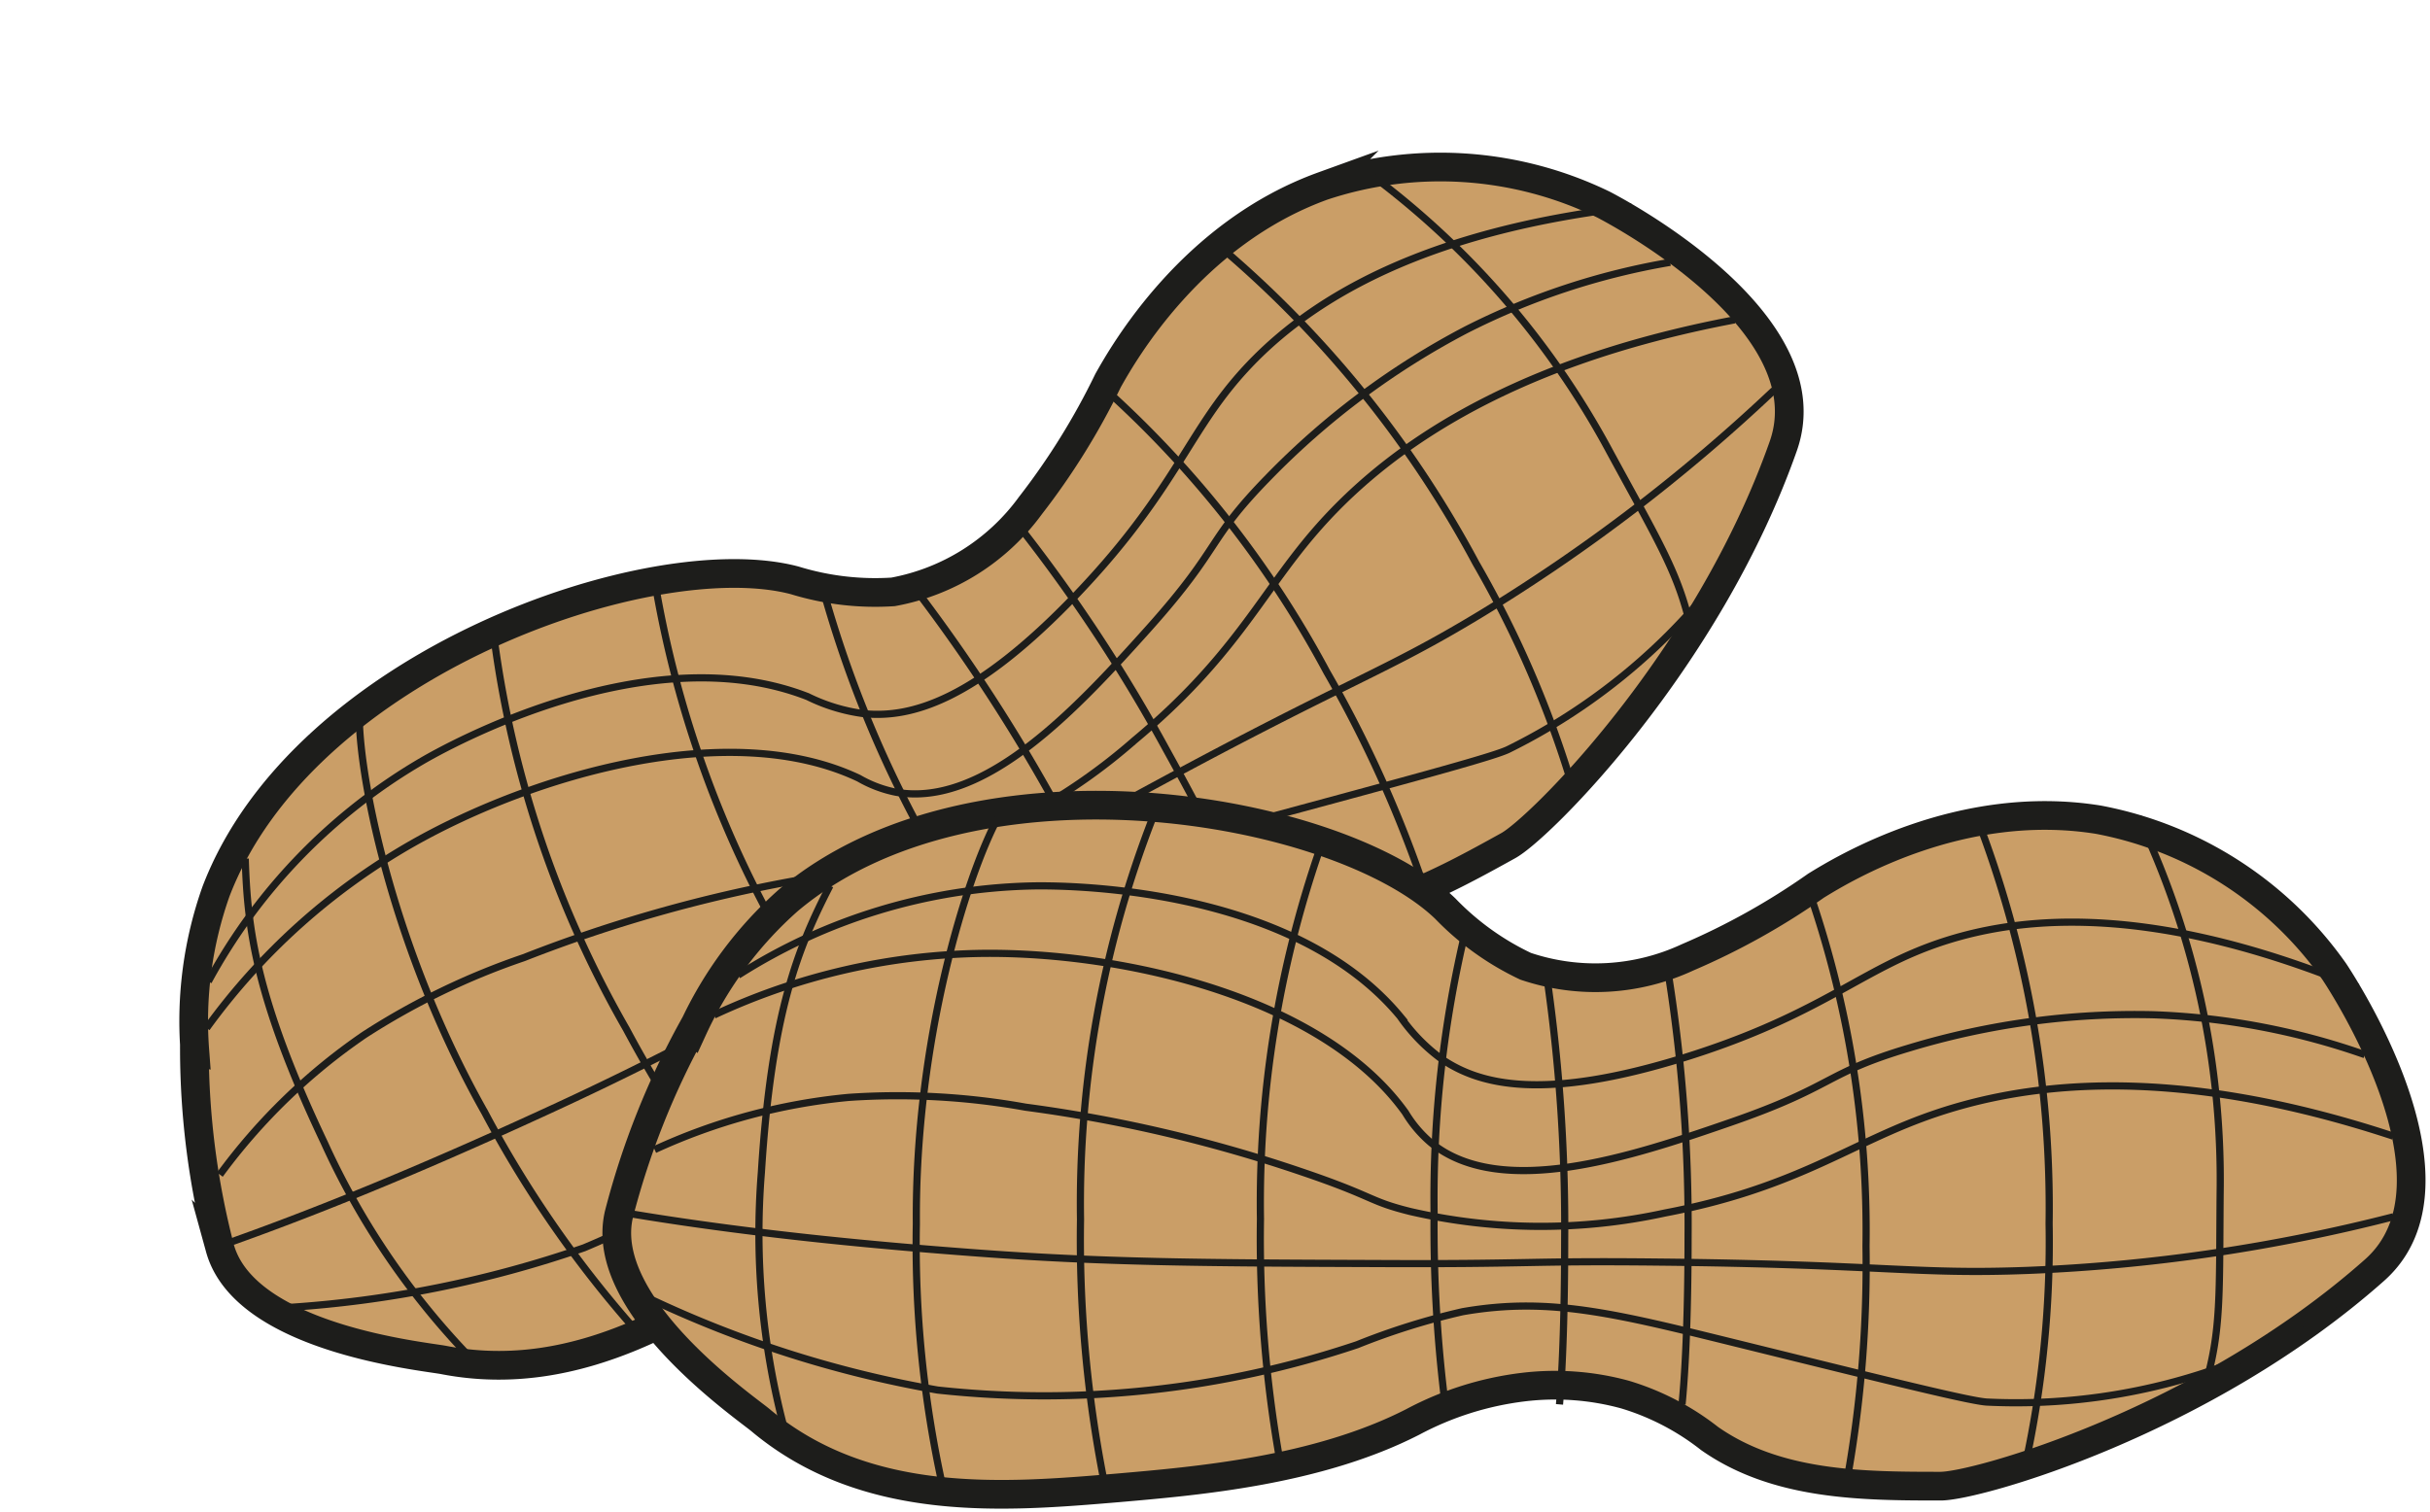 <svg xmlns="http://www.w3.org/2000/svg" width="84.672" height="52.692" viewBox="0 0 84.672 52.692">
  <g id="Group_163" data-name="Group 163" transform="translate(-8687.508 -4716.936)">
    <g id="Laag_1-2" transform="matrix(0.875, -0.485, 0.485, 0.875, 8687.523, 4747.817)">
      <g id="Group_162" data-name="Group 162">
        <path id="Path_57" data-name="Path 57" d="M3.15,8.28A13.517,13.517,0,0,1,6.47,3.81C12.98-1.68,25.65.53,29.36,4.1a9.539,9.539,0,0,0,2.8,2.01A7.612,7.612,0,0,0,37.8,5.8a24.53,24.53,0,0,0,4.48-2.5c.94-.58,5.03-3.07,9.83-2.3a12.991,12.991,0,0,1,8.23,5.3c.21.32,4.86,7.33,1.4,10.4-5.96,5.29-13.89,7.54-15.13,7.53-2.73,0-5.7-.02-8.04-1.66a8.931,8.931,0,0,0-2.94-1.53,9.234,9.234,0,0,0-3.57-.26,10.983,10.983,0,0,0-3.83,1.21c-3.34,1.71-7.53,2.06-10.28,2.3-3.92.33-8.75.74-12.45-2.36-.55-.46-5.7-4.01-4.93-7.19A27.743,27.743,0,0,1,3.14,8.27Z" fill="#ca9e67" stroke="#1d1d1b" stroke-miterlimit="10" stroke-width="1"/>
        <path id="Path_58" data-name="Path 58" d="M7.92,3.3C6.8,5.47,5.88,7.75,5.53,13.29a26.616,26.616,0,0,0,.79,8.9" fill="none" stroke="#1d1d1b" stroke-miterlimit="10" stroke-width="0.25"/>
        <path id="Path_59" data-name="Path 59" d="M13.79.9c-1.12,2.07-2.91,7.83-2.86,14.18a38.96,38.96,0,0,0,.91,9.13" fill="none" stroke="#1d1d1b" stroke-miterlimit="10" stroke-width="0.25"/>
        <path id="Path_60" data-name="Path 60" d="M19.18.9a37.076,37.076,0,0,0-2.53,14.03,43.51,43.51,0,0,0,.8,9.03" fill="none" stroke="#1d1d1b" stroke-miterlimit="10" stroke-width="0.25"/>
        <path id="Path_61" data-name="Path 61" d="M24.97,2.08a37.669,37.669,0,0,0-2.05,12.84,44.281,44.281,0,0,0,.65,8.27" fill="none" stroke="#1d1d1b" stroke-miterlimit="10" stroke-width="0.25"/>
        <path id="Path_62" data-name="Path 62" d="M30.08,4.81a40.069,40.069,0,0,0-1.11,9.9,49.493,49.493,0,0,0,.35,6.38" fill="none" stroke="#1d1d1b" stroke-miterlimit="10" stroke-width="0.25"/>
        <path id="Path_63" data-name="Path 63" d="M32.94,6.77a60.793,60.793,0,0,1,.58,8.89c0,2.44-.07,4.43-.18,5.72" fill="none" stroke="#1d1d1b" stroke-miterlimit="10" stroke-width="0.25"/>
        <path id="Path_64" data-name="Path 64" d="M37.15,6.49a55.646,55.646,0,0,1,.67,9.06c0,2.48-.08,4.51-.21,5.83" fill="none" stroke="#1d1d1b" stroke-miterlimit="10" stroke-width="0.25"/>
        <path id="Path_65" data-name="Path 65" d="M41.97,3.3a36.173,36.173,0,0,1,2.05,12.57,42.352,42.352,0,0,1-.65,8.09" fill="none" stroke="#1d1d1b" stroke-miterlimit="10" stroke-width="0.25"/>
        <path id="Path_66" data-name="Path 66" d="M47.87.9A37.8,37.8,0,0,1,50.4,15.08a36.433,36.433,0,0,1-.84,8.46" fill="none" stroke="#1d1d1b" stroke-miterlimit="10" stroke-width="0.25"/>
        <path id="Path_67" data-name="Path 67" d="M53.5.9a29.341,29.341,0,0,1,2.86,13.09c-.03,3.59.04,4.82-.52,6.73" fill="none" stroke="#1d1d1b" stroke-miterlimit="10" stroke-width="0.25"/>
        <path id="Path_68" data-name="Path 68" d="M4.72,6.42A19.852,19.852,0,0,1,14.96,3.31c.98-.02,9.01-.06,12.83,4.55a6.229,6.229,0,0,0,1.44,1.48c1.33.91,3.55,1.48,8.47-.05,4.17-1.3,5.78-2.71,7.95-3.64,2.96-1.27,7.76-1.99,15.51,1.2" fill="none" stroke="#1d1d1b" stroke-miterlimit="10" stroke-width="0.25"/>
        <path id="Path_69" data-name="Path 69" d="M3.88,7.81a22.762,22.762,0,0,1,9.38-2.15c4.9-.05,11.83,1.53,14.71,5.55a4.219,4.219,0,0,0,.89,1.05c2.45,2,7.01.48,10.47-.72,3.65-1.27,3.2-1.69,6.22-2.59A27.164,27.164,0,0,1,54.04,7.8,24.883,24.883,0,0,1,61.4,9.19" fill="none" stroke="#1d1d1b" stroke-miterlimit="10" stroke-width="0.25"/>
        <path id="Path_70" data-name="Path 70" d="M1.81,12.5a20.807,20.807,0,0,1,6.76-1.82,25.139,25.139,0,0,1,6.16.34,50.412,50.412,0,0,1,9.61,2.25c2.6.88,2.32,1.02,3.81,1.39a20.265,20.265,0,0,0,8.86.05c4.41-.84,6.27-2.3,8.96-3.3,3.31-1.23,8.51-1.99,16.42.62" fill="none" stroke="#1d1d1b" stroke-miterlimit="10" stroke-width="0.25"/>
        <path id="Path_71" data-name="Path 71" d="M1.58,17.67a39.146,39.146,0,0,0,10.09,3.21A34.292,34.292,0,0,0,26.29,19.3a24.425,24.425,0,0,1,3.67-1.15c3.15-.55,5.51.11,10.11,1.24,5.1,1.26,7.66,1.89,8.18,1.91a21.126,21.126,0,0,0,11.99-3.06c.36-.23.65-.43.84-.57" fill="none" stroke="#1d1d1b" stroke-miterlimit="10" stroke-width="0.25"/>
        <path id="Path_72" data-name="Path 72" d="M1.06,14.75c4.59.76,9.15,1.14,11.82,1.34,4.5.34,8.01.36,13.89.38,5.65.03,5.39-.1,10.03-.05,7.86.08,8.91.44,12.85.29A60.861,60.861,0,0,0,62.4,14.84" fill="none" stroke="#1d1d1b" stroke-miterlimit="10" stroke-width="0.25"/>
      </g>
    </g>
    <g id="Laag_1-2-2" data-name="Laag_1-2" transform="translate(8708.508 4744.505)">
      <g id="Group_162-2" data-name="Group 162">
        <path id="Path_57-2" data-name="Path 57" d="M3.15,8.28A13.517,13.517,0,0,1,6.47,3.81C12.98-1.68,25.65.53,29.36,4.1a9.539,9.539,0,0,0,2.8,2.01A7.612,7.612,0,0,0,37.8,5.8a24.53,24.53,0,0,0,4.48-2.5c.94-.58,5.03-3.07,9.83-2.3a12.991,12.991,0,0,1,8.23,5.3c.21.32,4.86,7.33,1.4,10.4-5.96,5.29-13.89,7.54-15.13,7.53-2.73,0-5.7-.02-8.04-1.66a8.931,8.931,0,0,0-2.94-1.53,9.234,9.234,0,0,0-3.57-.26,10.983,10.983,0,0,0-3.83,1.21c-3.34,1.71-7.53,2.06-10.28,2.3-3.92.33-8.75.74-12.45-2.36-.55-.46-5.7-4.01-4.93-7.19A27.743,27.743,0,0,1,3.14,8.27Z" fill="#ca9e67" stroke="#1d1d1b" stroke-miterlimit="10" stroke-width="1"/>
        <path id="Path_58-2" data-name="Path 58" d="M7.92,3.3C6.8,5.47,5.88,7.75,5.53,13.29a26.616,26.616,0,0,0,.79,8.9" fill="none" stroke="#1d1d1b" stroke-miterlimit="10" stroke-width="0.25"/>
        <path id="Path_59-2" data-name="Path 59" d="M13.79.9c-1.12,2.07-2.91,7.83-2.86,14.18a38.96,38.96,0,0,0,.91,9.13" fill="none" stroke="#1d1d1b" stroke-miterlimit="10" stroke-width="0.25"/>
        <path id="Path_60-2" data-name="Path 60" d="M19.18.9a37.076,37.076,0,0,0-2.53,14.03,43.51,43.51,0,0,0,.8,9.03" fill="none" stroke="#1d1d1b" stroke-miterlimit="10" stroke-width="0.25"/>
        <path id="Path_61-2" data-name="Path 61" d="M24.97,2.08a37.669,37.669,0,0,0-2.05,12.84,44.281,44.281,0,0,0,.65,8.27" fill="none" stroke="#1d1d1b" stroke-miterlimit="10" stroke-width="0.25"/>
        <path id="Path_62-2" data-name="Path 62" d="M30.08,4.81a40.069,40.069,0,0,0-1.11,9.9,49.493,49.493,0,0,0,.35,6.38" fill="none" stroke="#1d1d1b" stroke-miterlimit="10" stroke-width="0.25"/>
        <path id="Path_63-2" data-name="Path 63" d="M32.94,6.77a60.793,60.793,0,0,1,.58,8.89c0,2.44-.07,4.43-.18,5.72" fill="none" stroke="#1d1d1b" stroke-miterlimit="10" stroke-width="0.25"/>
        <path id="Path_64-2" data-name="Path 64" d="M37.15,6.49a55.646,55.646,0,0,1,.67,9.06c0,2.48-.08,4.51-.21,5.83" fill="none" stroke="#1d1d1b" stroke-miterlimit="10" stroke-width="0.25"/>
        <path id="Path_65-2" data-name="Path 65" d="M41.97,3.3a36.173,36.173,0,0,1,2.05,12.57,42.352,42.352,0,0,1-.65,8.09" fill="none" stroke="#1d1d1b" stroke-miterlimit="10" stroke-width="0.25"/>
        <path id="Path_66-2" data-name="Path 66" d="M47.87.9A37.8,37.8,0,0,1,50.4,15.08a36.433,36.433,0,0,1-.84,8.46" fill="none" stroke="#1d1d1b" stroke-miterlimit="10" stroke-width="0.25"/>
        <path id="Path_67-2" data-name="Path 67" d="M53.5.9a29.341,29.341,0,0,1,2.86,13.09c-.03,3.59.04,4.82-.52,6.73" fill="none" stroke="#1d1d1b" stroke-miterlimit="10" stroke-width="0.25"/>
        <path id="Path_68-2" data-name="Path 68" d="M4.72,6.42A19.852,19.852,0,0,1,14.96,3.31c.98-.02,9.01-.06,12.83,4.55a6.229,6.229,0,0,0,1.44,1.48c1.33.91,3.55,1.48,8.47-.05,4.17-1.3,5.78-2.71,7.95-3.64,2.96-1.27,7.76-1.99,15.51,1.2" fill="none" stroke="#1d1d1b" stroke-miterlimit="10" stroke-width="0.25"/>
        <path id="Path_69-2" data-name="Path 69" d="M3.88,7.81a22.762,22.762,0,0,1,9.38-2.15c4.9-.05,11.83,1.53,14.71,5.55a4.219,4.219,0,0,0,.89,1.05c2.45,2,7.01.48,10.47-.72,3.65-1.27,3.2-1.69,6.22-2.59A27.164,27.164,0,0,1,54.04,7.8,24.883,24.883,0,0,1,61.4,9.19" fill="none" stroke="#1d1d1b" stroke-miterlimit="10" stroke-width="0.25"/>
        <path id="Path_70-2" data-name="Path 70" d="M1.81,12.5a20.807,20.807,0,0,1,6.76-1.82,25.139,25.139,0,0,1,6.16.34,50.412,50.412,0,0,1,9.61,2.25c2.6.88,2.32,1.02,3.81,1.39a20.265,20.265,0,0,0,8.86.05c4.41-.84,6.27-2.3,8.96-3.3,3.31-1.23,8.51-1.99,16.42.62" fill="none" stroke="#1d1d1b" stroke-miterlimit="10" stroke-width="0.25"/>
        <path id="Path_71-2" data-name="Path 71" d="M1.58,17.67a39.146,39.146,0,0,0,10.09,3.21A34.292,34.292,0,0,0,26.29,19.3a24.425,24.425,0,0,1,3.67-1.15c3.15-.55,5.51.11,10.11,1.24,5.1,1.26,7.66,1.89,8.18,1.91a21.126,21.126,0,0,0,11.99-3.06c.36-.23.65-.43.84-.57" fill="none" stroke="#1d1d1b" stroke-miterlimit="10" stroke-width="0.25"/>
        <path id="Path_72-2" data-name="Path 72" d="M1.06,14.75c4.59.76,9.15,1.14,11.82,1.34,4.5.34,8.01.36,13.89.38,5.65.03,5.39-.1,10.03-.05,7.86.08,8.91.44,12.85.29A60.861,60.861,0,0,0,62.4,14.84" fill="none" stroke="#1d1d1b" stroke-miterlimit="10" stroke-width="0.25"/>
      </g>
    </g>
  </g>
</svg>
